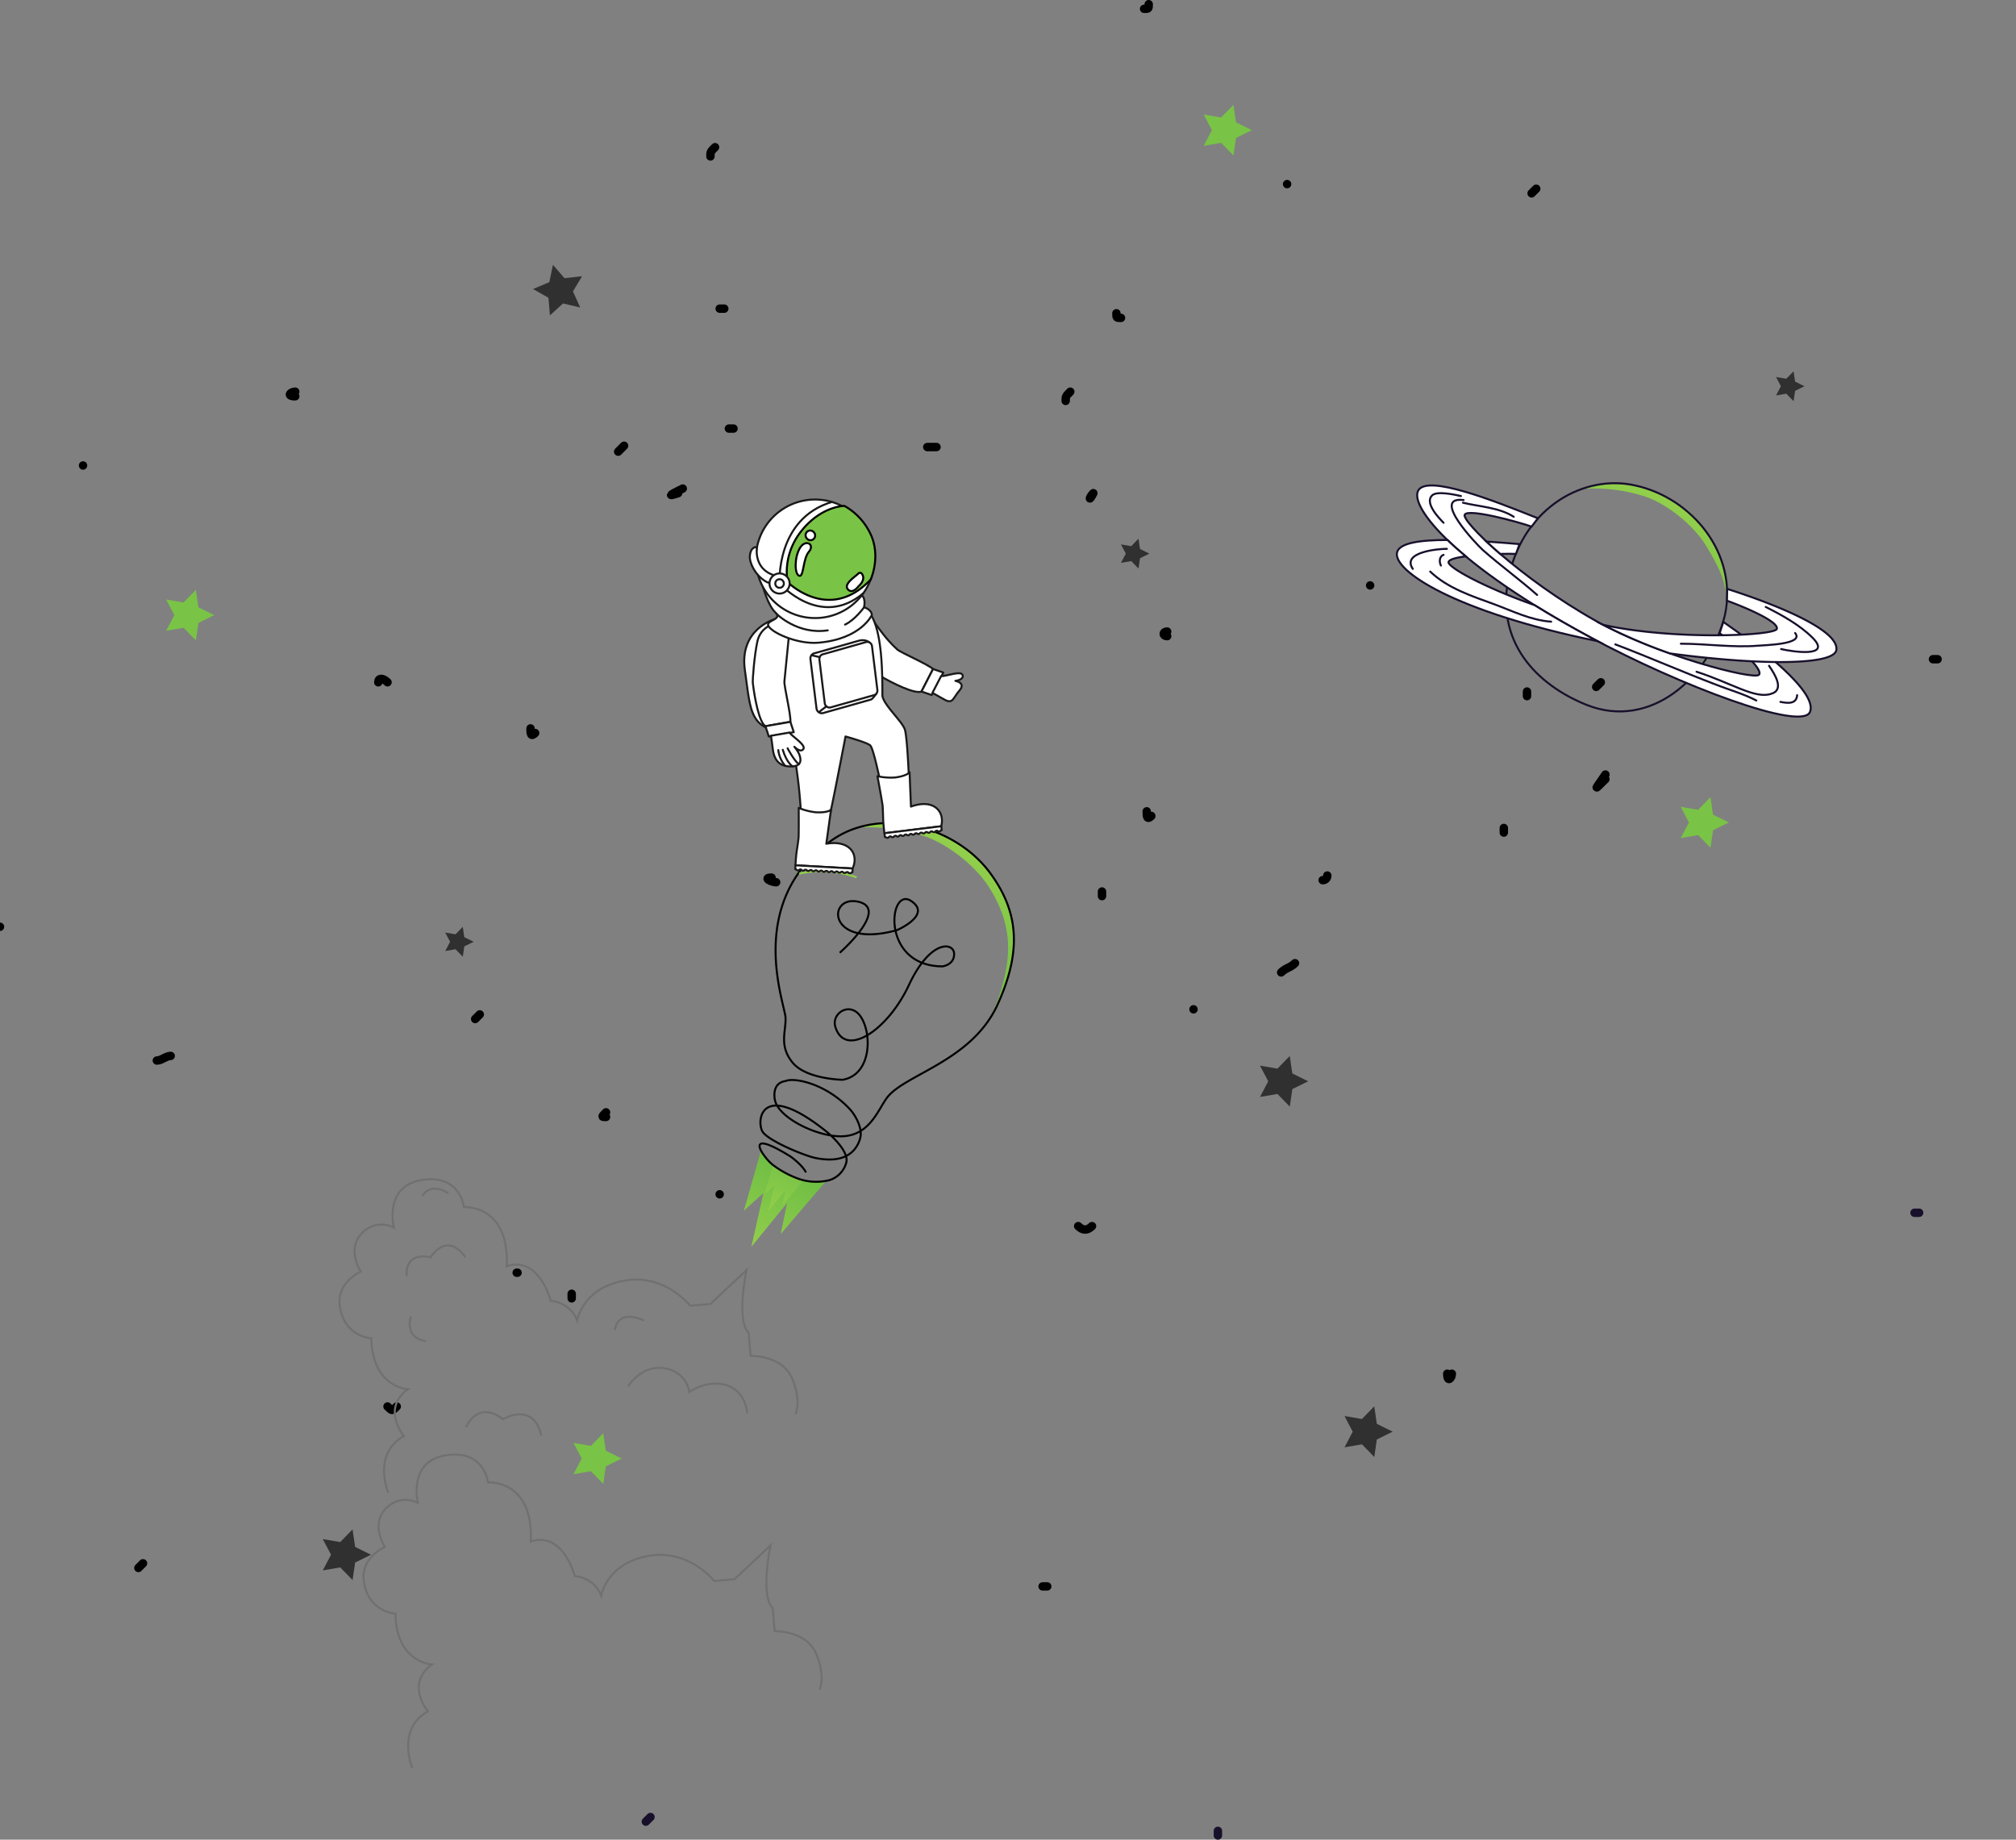 <svg xmlns="http://www.w3.org/2000/svg" xmlns:xlink="http://www.w3.org/1999/xlink" width="1011.046" height="922.722" viewBox="0 0 1011.046 922.722">
  <rect x="0" y="0" width="1011.046" height="922.722" fill="#808080" stroke="none"/>
  <defs>
    <linearGradient id="linear-gradient" x1="0.5" x2="0.5" y2="1" gradientUnits="objectBoundingBox">
      <stop offset="0" stop-color="#92cf4b"/>
      <stop offset="1" stop-color="#6ebd44"/>
    </linearGradient>
    <linearGradient id="linear-gradient-2" x1="0.5" x2="0.5" y2="1" gradientUnits="objectBoundingBox">
      <stop offset="0" stop-color="#6ebd44"/>
      <stop offset="1" stop-color="#92cf4b"/>
    </linearGradient>
    <linearGradient id="linear-gradient-3" x1="0.5" x2="0.5" y2="1" gradientUnits="objectBoundingBox">
      <stop offset="0" stop-color="#6ebd44"/>
      <stop offset="0" stop-color="#7cc447"/>
      <stop offset="1" stop-color="#92cf4b"/>
    </linearGradient>
  </defs>
  <g id="Group_1437" data-name="Group 1437" transform="translate(-960.366 -122.152)">
    <path id="Path_4522" data-name="Path 4522" d="M635.944,435.7l5.8,6.712,8.815-.986-4.585,7.59,3.657,8.082-8.639-2.011-6.551,5.973-.755-8.839-7.706-4.384,8.171-3.452Z" transform="translate(601.728 -180.725)" fill="#303030"/>
    <path id="Path_4523" data-name="Path 4523" d="M1734.4,752.153l.757,5.175,4.69,2.317-4.69,2.317-.749,5.18-3.654-3.748-5.151.886,2.431-4.629-2.437-4.628,5.155.88Z" transform="translate(125.463 -443.779)" fill="#303030"/>
    <path id="Path_4525" data-name="Path 4525" d="M1172.836,686.384l.757,5.175,4.69,2.317-4.684,2.311-.753,5.18-3.654-3.748-5.155.891,2.431-4.634-2.437-4.623,5.155.877Z" transform="translate(358.5 -294.048)" fill="#303030"/>
    <path id="Path_4526" data-name="Path 4526" d="M715.377,1104.69l.76,5.18,4.687,2.312-4.687,2.312-.752,5.18-3.654-3.743-5.151.885,2.428-4.629-2.434-4.634,5.158.886Z" transform="translate(477.076 -517.666)" fill="#303030"/>
    <path id="Path_4527" data-name="Path 4527" d="M1254.7,289.258l1.278,8.773,7.954,3.927-7.945,3.921-1.273,8.778-6.2-6.344-8.734,1.5,4.119-7.854-4.127-7.848,8.736,1.493Z" transform="translate(324.26 -114.525)" fill="#79c346"/>
    <path id="Path_4529" data-name="Path 4529" d="M305.036,733.195l1.281,8.773,7.951,3.921-7.945,3.927-1.27,8.778-6.2-6.344-8.742,1.5,4.124-7.854-4.133-7.848,8.745,1.493Z" transform="translate(753.562 -315.209)" fill="#79c346"/>
    <path id="Path_4530" data-name="Path 4530" d="M677.891,1505.21l1.278,8.773,7.954,3.926-7.948,3.921-1.267,8.778-6.2-6.344-8.739,1.5,4.121-7.852-4.13-7.854,8.745,1.5Z" transform="translate(585.01 -664.202)" fill="#79c346"/>
    <path id="Path_4531" data-name="Path 4531" d="M448.437,1593.26l1.284,8.773,7.954,3.921-7.948,3.927-1.276,8.773-6.188-6.339-8.742,1.5,4.122-7.854-4.13-7.843,8.743,1.487Z" transform="translate(688.735 -704.006)" fill="#303030"/>
    <path id="Path_4532" data-name="Path 4532" d="M1730.567,1300.61l1.281,8.772,7.951,3.921-7.945,3.927-1.271,8.778-6.2-6.35-8.736,1.51,4.122-7.854-4.131-7.848,8.736,1.493Z" transform="translate(-80.995 -473.082)" fill="#303030"/>
    <path id="Path_4533" data-name="Path 4533" d="M1526.226,1626.89l1.284,8.772,7.954,3.927-7.951,3.921-1.27,8.778-6.192-6.344-8.742,1.5,4.125-7.854-4.133-7.848,8.742,1.5Z" transform="translate(80.967 -975.099)" fill="#303030"/>
    <path id="Path_4534" data-name="Path 4534" d="M1691.266,922.95l1.281,8.773,7.951,3.921-7.945,3.927-1.27,8.778-6.2-6.344-8.74,1.5,4.128-7.848-4.133-7.848,8.739,1.493Z" transform="translate(126.908 -400.989)" fill="#79c346"/>
    <path id="Path_4537" data-name="Path 4537" d="M758.155,640.5c-4.629,2.312-9.254,4.628-2.315,2.312" transform="translate(544.624 -273.306)" fill="none" stroke="#000" stroke-linecap="round" stroke-linejoin="round" stroke-width="4.222"/>
    <path id="Path_4538" data-name="Path 4538" d="M625.961,862.369c-2.312,2.317-2.312,0-2.312-2.312" transform="translate(602.782 -372.557)" fill="none" stroke="#000" stroke-linecap="round" stroke-linejoin="round" stroke-width="4.222"/>
    <path id="Path_4539" data-name="Path 4539" d="M406.1,554.138c-4.626,0-2.315-2.311,0-2.311" transform="translate(702.332 -233.221)" fill="none" stroke="#000" stroke-linecap="round" stroke-linejoin="round" stroke-width="4.222"/>
    <path id="Path_4540" data-name="Path 4540" d="M788.316,332.667c0-2.317,0-2.317,2.312-4.629" transform="translate(528.343 -132.056)" fill="none" stroke="#000" stroke-linecap="round" stroke-linejoin="round" stroke-width="4.222"/>
    <path id="Path_4541" data-name="Path 4541" d="M1137.339,644.717c-2.312,4.628-2.312,2.317,0,0" transform="translate(371.349 -275.212)" fill="none" stroke="#000" stroke-linecap="round" stroke-linejoin="round" stroke-width="4.222"/>
    <path id="Path_4542" data-name="Path 4542" d="M1316.11,361.818h0" transform="translate(289.751 -147.326)" fill="none" stroke="#000" stroke-linecap="round" stroke-linejoin="round" stroke-width="4.222"/>
    <path id="Path_4543" data-name="Path 4543" d="M1810.12,425.157" transform="translate(66.432 -175.959)" fill="none" stroke="#18102b" stroke-linecap="round" stroke-linejoin="round" stroke-width="4.222"/>
    <path id="Path_4544" data-name="Path 4544" d="M1810.12,986.727" transform="translate(66.432 -429.819)" fill="none" stroke="#18102b" stroke-linecap="round" stroke-linejoin="round" stroke-width="4.222"/>
    <path id="Path_4545" data-name="Path 4545" d="M1645.45,1071.18v2.311" transform="translate(69.092 -533.75)" fill="none" stroke="#000" stroke-linecap="round" stroke-linejoin="round" stroke-width="4.222"/>
    <path id="Path_4546" data-name="Path 4546" d="M661.326,1379.853v-2.311" transform="translate(585.75 -606.489)" fill="none" stroke="#000" stroke-linecap="round" stroke-linejoin="round" stroke-width="4.222"/>
    <path id="Path_4547" data-name="Path 4547" d="M1414.94,1196.278c-2.314,2.311-2.314,0-2.314-2.317" transform="translate(122.833 -664.87)" fill="none" stroke="#000" stroke-linecap="round" stroke-linejoin="round" stroke-width="4.222"/>
    <path id="Path_4548" data-name="Path 4548" d="M691.328,1213.8c-2.312,0-2.312,0,0-2.317" transform="translate(572.972 -531.421)" fill="none" stroke="#000" stroke-linecap="round" stroke-linejoin="round" stroke-width="4.222"/>
    <path id="Path_4549" data-name="Path 4549" d="M497.382,1480.75c-2.311,2.311-2.311,2.311-4.628,0" transform="translate(661.954 -653.145)" fill="none" stroke="#000" stroke-linecap="round" stroke-linejoin="round" stroke-width="4.222"/>
    <path id="Path_4550" data-name="Path 4550" d="M281.639,1162.153c2.311,0,4.626-2.311,6.94-2.311" transform="translate(757.39 -508.077)" fill="none" stroke="#000" stroke-linecap="round" stroke-linejoin="round" stroke-width="4.222"/>
    <path id="Path_4551" data-name="Path 4551" d="M458.977,1134.51" transform="translate(677.224 -496.625)" fill="none" stroke="#18102b" stroke-linecap="round" stroke-linejoin="round" stroke-width="4.222"/>
    <path id="Path_4552" data-name="Path 4552" d="M214.08,619.385h0" transform="translate(787.93 -263.761)" fill="none" stroke="#000" stroke-linecap="round" stroke-linejoin="round" stroke-width="4.222"/>
    <line id="Line_3" data-name="Line 3" transform="translate(960.366 586.985)" fill="none" stroke="#000" stroke-linecap="round" stroke-linejoin="round" stroke-width="4.222"/>
    <line id="Line_4" data-name="Line 4" y1="2.317" x2="2.314" transform="translate(1029.772 906.264)" fill="none" stroke="#000" stroke-linecap="round" stroke-linejoin="round" stroke-width="4.222"/>
    <line id="Line_5" data-name="Line 5" y1="2.317" x2="2.317" transform="translate(1284.267 1033.511)" fill="none" stroke="#18102b" stroke-linecap="round" stroke-linejoin="round" stroke-width="4.222"/>
    <line id="Line_6" data-name="Line 6" y1="2.312" transform="translate(1571.158 1040.451)" fill="none" stroke="#18102b" stroke-linecap="round" stroke-linejoin="round" stroke-width="4.222"/>
    <path id="Path_4553" data-name="Path 4553" d="M1404.78,1691.85" transform="translate(126.381 -889.944)" fill="none" stroke="#18102b" stroke-linecap="round" stroke-linejoin="round" stroke-width="4.222"/>
    <path id="Path_4554" data-name="Path 4554" d="M1687.67,1708.74c0,4.629,2.317,2.317,2.317,0" transform="translate(-1.502 -897.579)" fill="none" stroke="#000" stroke-linecap="round" stroke-linejoin="round" stroke-width="4.222"/>
    <path id="Path_4555" data-name="Path 4555" d="M1535.67,1337.586c2.317-2.311,4.629-2.311,6.94-4.623" transform="translate(67.211 -727.707)" fill="none" stroke="#000" stroke-linecap="round" stroke-linejoin="round" stroke-width="4.222"/>
    <line id="Line_7" data-name="Line 7" x1="2.315" transform="translate(1920.516 730.43)" fill="none" stroke="#18102b" stroke-linecap="round" stroke-linejoin="round" stroke-width="4.222"/>
    <path id="Path_4556" data-name="Path 4556" d="M1983.24,1041.62" transform="translate(-11.828 -454.634)" fill="none" stroke="#18102b" stroke-linecap="round" stroke-linejoin="round" stroke-width="4.222"/>
    <path id="Path_4557" data-name="Path 4557" d="M1909.558,796.718h-2.317" transform="translate(22.528 -343.925)" fill="none" stroke="#000" stroke-linecap="round" stroke-linejoin="round" stroke-width="4.222"/>
    <line id="Line_8" data-name="Line 8" y1="2.317" x2="2.315" transform="translate(1760.874 464.362)" fill="none" stroke="#000" stroke-linecap="round" stroke-linejoin="round" stroke-width="4.222"/>
    <line id="Line_9" data-name="Line 9" y1="2.312" x2="2.312" transform="translate(1728.487 216.803)" fill="none" stroke="#000" stroke-linecap="round" stroke-linejoin="round" stroke-width="4.222"/>
    <path id="Path_4558" data-name="Path 4558" d="M1392.12,729.16h0" transform="translate(255.392 -313.385)" fill="none" stroke="#000" stroke-linecap="round" stroke-linejoin="round" stroke-width="4.222"/>
    <path id="Path_4559" data-name="Path 4559" d="M1204.9,773.693c-2.317,0-2.317-2.312,0-2.312" transform="translate(340.812 -332.471)" fill="none" stroke="#000" stroke-linecap="round" stroke-linejoin="round" stroke-width="4.222"/>
    <path id="Path_4560" data-name="Path 4560" d="M1115.751,551.827c-2.314,2.311-2.314,2.311-2.314,4.629" transform="translate(381.371 -233.221)" fill="none" stroke="#000" stroke-linecap="round" stroke-linejoin="round" stroke-width="4.222"/>
    <path id="Path_4561" data-name="Path 4561" d="M991.4,602.5h-4.629" transform="translate(438.633 -256.128)" fill="none" stroke="#000" stroke-linecap="round" stroke-linejoin="round" stroke-width="4.222"/>
    <path id="Path_4562" data-name="Path 4562" d="M1058.55,387.159" transform="translate(406.183 -158.782)" fill="none" stroke="#18102b" stroke-linecap="round" stroke-linejoin="round" stroke-width="4.222"/>
    <path id="Path_4563" data-name="Path 4563" d="M799.075,475.821h-2.311" transform="translate(524.525 -198.862)" fill="none" stroke="#000" stroke-linecap="round" stroke-linejoin="round" stroke-width="4.222"/>
    <path id="Path_4564" data-name="Path 4564" d="M686.984,260.48" transform="translate(574.152 -101.516)" fill="none" stroke="#18102b" stroke-linecap="round" stroke-linejoin="round" stroke-width="4.222"/>
    <path id="Path_4565" data-name="Path 4565" d="M1185.22,199.462c2.314,0,2.314,0,2.314-2.312" transform="translate(348.922 -72.887)" fill="none" stroke="#000" stroke-linecap="round" stroke-linejoin="round" stroke-width="4.222"/>
    <path id="Path_4566" data-name="Path 4566" d="M1162.193,482.356c-2.312,0-2.312,0-2.312-2.317" transform="translate(360.375 -200.768)" fill="none" stroke="#000" stroke-linecap="round" stroke-linejoin="round" stroke-width="4.222"/>
    <path id="Path_4567" data-name="Path 4567" d="M1058.55,353.37" transform="translate(406.183 -143.507)" fill="none" stroke="#18102b" stroke-linecap="round" stroke-linejoin="round" stroke-width="4.222"/>
    <line id="Line_10" data-name="Line 10" x1="2.317" transform="translate(1325.914 337.115)" fill="none" stroke="#000" stroke-linecap="round" stroke-linejoin="round" stroke-width="4.222"/>
    <path id="Path_4568" data-name="Path 4568" d="M695.426,800.947" transform="translate(570.335 -345.837)" fill="none" stroke="#18102b" stroke-linecap="round" stroke-linejoin="round" stroke-width="4.222"/>
    <path id="Path_4569" data-name="Path 4569" d="M706.188,601.964c2.312-2.317-2.317,2.312-2.317,2.312" transform="translate(566.517 -255.592)" fill="none" stroke="#000" stroke-linecap="round" stroke-linejoin="round" stroke-width="4.222"/>
    <path id="Path_4570" data-name="Path 4570" d="M484.309,816.4c0-2.317,2.311-2.317,4.626,0" transform="translate(665.772 -352.036)" fill="none" stroke="#000" stroke-linecap="round" stroke-linejoin="round" stroke-width="4.222"/>
    <path id="Path_4571" data-name="Path 4571" d="M720.763,999.393" transform="translate(558.882 -435.545)" fill="none" stroke="#18102b" stroke-linecap="round" stroke-linejoin="round" stroke-width="4.222"/>
    <line id="Line_11" data-name="Line 11" y1="2.311" x2="2.311" transform="translate(1198.667 630.944)" fill="none" stroke="#000" stroke-linecap="round" stroke-linejoin="round" stroke-width="4.222"/>
    <path id="Path_4572" data-name="Path 4572" d="M796.764,1286.51h0" transform="translate(524.525 -565.338)" fill="none" stroke="#000" stroke-linecap="round" stroke-linejoin="round" stroke-width="4.222"/>
    <line id="Line_12" data-name="Line 12" y1="0.003" x2="0.423" transform="translate(1219.489 760.5)" fill="none" stroke="#000" stroke-linecap="round" stroke-linejoin="round" stroke-width="4.222"/>
    <path id="Path_4573" data-name="Path 4573" d="M842.61,996.628c-4.631,0,0,2.317,2.312,2.317" transform="translate(504.696 -434.295)" fill="none" stroke="#000" stroke-linecap="round" stroke-linejoin="round" stroke-width="4.222"/>
    <path id="Path_4574" data-name="Path 4574" d="M1371.7,1267.34v2.317" transform="translate(141.334 -698.042)" fill="none" stroke="#000" stroke-linecap="round" stroke-linejoin="round" stroke-width="4.222"/>
    <path id="Path_4575" data-name="Path 4575" d="M1094.641,1645.42h-2.314" transform="translate(390.914 -727.585)" fill="none" stroke="#000" stroke-linecap="round" stroke-linejoin="round" stroke-width="4.222"/>
    <path id="Path_4576" data-name="Path 4576" d="M902.314,1700.31" transform="translate(476.811 -752.398)" fill="none" stroke="#18102b" stroke-linecap="round" stroke-linejoin="round" stroke-width="4.222"/>
    <line id="Line_13" data-name="Line 13" transform="translate(1558.923 628.39)" fill="none" stroke="#000" stroke-linecap="round" stroke-linejoin="round" stroke-width="4.222"/>
    <path id="Path_4577" data-name="Path 4577" d="M1396.34,1590.52" transform="translate(130.196 -844.137)" fill="none" stroke="#18102b" stroke-linecap="round" stroke-linejoin="round" stroke-width="4.222"/>
    <path id="Path_4578" data-name="Path 4578" d="M1349.89,1573.63q3.476,3.467,6.943,0" transform="translate(151.193 -836.502)" fill="none" stroke="#000" stroke-linecap="round" stroke-linejoin="round" stroke-width="4.222"/>
    <path id="Path_4579" data-name="Path 4579" d="M1497.67,1522.96" transform="translate(84.389 -813.596)" fill="none" stroke="#18102b" stroke-linecap="round" stroke-linejoin="round" stroke-width="4.222"/>
    <path id="Path_4580" data-name="Path 4580" d="M1624.34,1286.51" transform="translate(27.126 -706.708)" fill="none" stroke="#18102b" stroke-linecap="round" stroke-linejoin="round" stroke-width="4.222"/>
    <path id="Path_4581" data-name="Path 4581" d="M1573.67,1255.049a2.269,2.269,0,0,0,2.317-2.317" transform="translate(50.032 -691.438)" fill="none" stroke="#000" stroke-linecap="round" stroke-linejoin="round" stroke-width="4.222"/>
    <path id="Path_4582" data-name="Path 4582" d="M1708.79,1071.18" transform="translate(40.458 -533.75)" fill="none" stroke="#18102b" stroke-linecap="round" stroke-linejoin="round" stroke-width="4.222"/>
    <path id="Path_4583" data-name="Path 4583" d="M1632.79,944.511" transform="translate(146.595 -410.735)" fill="none" stroke="#18102b" stroke-linecap="round" stroke-linejoin="round" stroke-width="4.222"/>
    <path id="Path_4584" data-name="Path 4584" d="M1700.34,855.829" transform="translate(116.059 -370.646)" fill="none" stroke="#18102b" stroke-linecap="round" stroke-linejoin="round" stroke-width="4.222"/>
    <path id="Path_4585" data-name="Path 4585" d="M1535.67,828.593v-2.312" transform="translate(190.499 -357.289)" fill="none" stroke="#000" stroke-linecap="round" stroke-linejoin="round" stroke-width="4.222"/>
    <path id="Path_4586" data-name="Path 4586" d="M1603.836,904.593c-6.94,6.94-4.628,4.629,0-2.312" transform="translate(161.665 -391.645)" fill="none" stroke="#000" stroke-linecap="round" stroke-linejoin="round" stroke-width="4.222"/>
    <path id="Path_4587" data-name="Path 4587" d="M1666.57,790.593a2.264,2.264,0,0,1,2.312-2.311" transform="translate(131.325 -340.111)" fill="none" stroke="#18102b" stroke-linecap="round" stroke-linejoin="round" stroke-width="4.222"/>
    <path id="Path_4649" data-name="Path 4649" d="M0,13.734a84.565,84.565,0,0,1,29.177-9.46c11.83-1.382,28.332,2.607,38.582,9.461C84.128,24.68,89,30.333,91.824,47.68c1.025,6.3-.928,14.929-1.845,24.741,0,0,7.277-18.422-1.122-38.168-2.007-4.724-2.459-7.479-6.511-12.2C75.574,14.165,65.374,5.234,52.084,1.563A73.437,73.437,0,0,0,33.378.09C23.054.714,10.2,4.156,0,13.734Z" transform="matrix(0.906, 0.423, -0.423, 0.906, 1760.447, 354.869)" fill="url(#linear-gradient)"/>
    <path id="Path_4423" data-name="Path 4423" d="M281.143,1207.456c7.712-33.732,37.589-50.665,63.353-44.688,28.507,6.344,51.288,34.216,44.822,64.846-7.59,31.616-37.589,57.883-69.328,45.189C295.09,1262.848,273.426,1241.193,281.143,1207.456Z" transform="translate(1436.14 -797.084)" fill="none" stroke="#18102b" stroke-linecap="round" stroke-linejoin="round" stroke-width="1"/>
    <path id="Path_4475" data-name="Path 4475" d="M203.582,1166.269c4.42-8.294,38.063,5.08,60.031,13.858l-3.158,4.172c-7.308-2.529-31.448-9.1-33.512-6.038s28.082,32.206,65.579,53.232c31.123,17.451,79.735,30.006,81.988,27.1s-10.945-14.265-19.732-20.859l1.847-5.631c18.613,12.895,47.551,35.431,43.438,45.184s-64.735-13-110.3-37.525C222.818,1203.732,199.16,1174.565,203.582,1166.269Z" transform="translate(1468.018 -798.023)" fill="#fff" stroke="#18102b" stroke-miterlimit="10" stroke-width="1"/>
    <path id="Path_4476" data-name="Path 4476" d="M486.17,1216.295l-1.8,4.907c-1.838-.067-4.654-.072-7.884.006-2.529-2.178-4.832-4.261-6.884-6.192C475.4,1215.4,481.074,1215.868,486.17,1216.295Z" transform="translate(1236.257 -821.237)" fill="#fff" stroke="#18102b" stroke-miterlimit="10" stroke-width="1"/>
    <path id="Path_4477" data-name="Path 4477" d="M398.276,1219.962c.967-4.952,11.806-6.395,25.288-6.373q4.006,3.869,9.151,8.172c-4.684.64-8.2,1.554-8.584,2.83-.758,2.484,17.54,12.661,43.1,21.661q12.453,7.737,27.864,16.075c1.244.674,2.5,1.337,3.768,2.006C426.706,1249.524,396.5,1229.047,398.276,1219.962Z" transform="translate(1262.691 -820.592)" fill="#fff" stroke="#18102b" stroke-miterlimit="10" stroke-width="1"/>
    <path id="Path_4478" data-name="Path 4478" d="M179.544,1276.376c.242.055.485.11.727.162,34.865,7.575,85.029,5.352,86.329,1.918s-14.641-10.438-24.976-14.175l.117-5.921c21.576,6.879,55.842,19.957,54.765,30.484-.85,8.329-41.419,7.559-83.452,1.877A261.922,261.922,0,0,1,179.544,1276.376Z" transform="translate(1584.833 -840.831)" fill="#fff" stroke="#18102b" stroke-miterlimit="10" stroke-width="1"/>
    <path id="Path_4479" data-name="Path 4479" d="M196.4,1274.88c8.043,4.027,17.1,9.057,23.461,15.417,10.056,10.06-10.051,7.046-15.752,5.7" transform="translate(1649.494 -848.299)" fill="none" stroke="#18102b" stroke-linecap="round" stroke-linejoin="round" stroke-width="1"/>
    <path id="Path_4480" data-name="Path 4480" d="M273.375,1298.75c4.693,5.7-15.084,6.032-18.772,6.361-12.735,1.013-25.479-1-38.547-1" transform="translate(1587.266 -859.09)" fill="none" stroke="#18102b" stroke-linecap="round" stroke-linejoin="round" stroke-width="1"/>
    <path id="Path_4481" data-name="Path 4481" d="M501.313,1267.611c-10.057-.668-19.442-5.364-28.493-8.717-11.065-4.016-23.464-8.043-32.181-16.42" transform="translate(1236.983 -833.65)" fill="none" stroke="#18102b" stroke-linecap="round" stroke-linejoin="round" stroke-width="1"/>
    <path id="Path_4482" data-name="Path 4482" d="M554.27,1221.67c-4.693,0-22.794,1.677-17.1,10.059" transform="translate(1131.735 -824.246)" fill="none" stroke="#18102b" stroke-linecap="round" stroke-linejoin="round" stroke-width="1"/>
    <path id="Path_4483" data-name="Path 4483" d="M541.028,1227.17c-2.008.674-2.345,3.358-1.337,5.37" transform="translate(1143.297 -826.732)" fill="none" stroke="#18102b" stroke-linecap="round" stroke-linejoin="round" stroke-width="1"/>
    <path id="Path_4484" data-name="Path 4484" d="M496.346,1224.517c-8.712-7.714-18.434-14.75-27.151-22.458-3.019-2.679-26.48-27.148-9.72-25.137" transform="translate(1234.909 -803.963)" fill="none" stroke="#18102b" stroke-linecap="round" stroke-linejoin="round" stroke-width="1"/>
    <path id="Path_4485" data-name="Path 4485" d="M500.377,1186.506c-7.372-4.69-17.1-5.03-25.472-7.035" transform="translate(1219.145 -805.169)" fill="none" stroke="#18102b" stroke-linecap="round" stroke-linejoin="round" stroke-width="1"/>
    <path id="Path_4486" data-name="Path 4486" d="M538.821,1172.159c-3.022-.674-12.067-2.685-14.415-.334-4.024,3.687,3.35,11.391,5.7,13.736" transform="translate(1154.224 -801.21)" fill="none" stroke="#18102b" stroke-linecap="round" stroke-linejoin="round" stroke-width="1"/>
    <path id="Path_4487" data-name="Path 4487" d="M269.4,1328.72c2.682,4.027,8.046,12.075,1,14.082-8.043,2.685-19.776-5.42-37.377-11.09" transform="translate(1578.17 -872.638)" fill="none" stroke="#18102b" stroke-linecap="round" stroke-linejoin="round" stroke-width="1"/>
    <path id="Path_4488" data-name="Path 4488" d="M223.912,1355.64c-.334,4.7-5.03,4.027-8.384,3.353" transform="translate(1637.735 -884.807)" fill="none" stroke="#18102b" stroke-linecap="round" stroke-linejoin="round" stroke-width="1"/>
    <path id="Path_4489" data-name="Path 4489" d="M323.57,1337.3c-6.367-3.353-13.741-5.359-20.448-8.042-16.757-6.367-33.521-13.747-50.278-20.11" transform="translate(1517.629 -863.792)" fill="none" stroke="#18102b" stroke-linecap="round" stroke-linejoin="round" stroke-width="1"/>
    <path id="Path_3829" data-name="Path 3829" d="M4858.85,1941.9s3.418-7.178,12.991-1.369" transform="translate(-3686.601 -1219.931)" fill="none" stroke="#707070" stroke-width="1"/>
    <path id="Path_3830" data-name="Path 3830" d="M4841.463,2016.265s-2.051-12.308,11.965-9.572c0,0,7.863-13.332,17.436,0" transform="translate(-3677.08 -1253.957)" fill="none" stroke="#707070" stroke-width="1"/>
    <path id="Path_3831" data-name="Path 3831" d="M4845.374,2079.04s-3.76,10.6,7.521,12.307" transform="translate(-3678.938 -1296.566)" fill="none" stroke="#707070" stroke-width="1"/>
    <path id="Path_3630" data-name="Path 3630" d="M0,.219,4.926,30.8,10.074,18.63l5.915,27.019L22.94,18.133,26.6,33.673,35.938,0S29.037,5.753,16.4,4.98C11.291,4.668,6.795,4.294,0,.219Z" transform="translate(1342.009 699.386) rotate(25.035)" fill="url(#linear-gradient-2)"/>
    <path id="Path_3838" data-name="Path 3838" d="M0,.106,2.363,14.777l2.47-5.841L7.671,21.9,11.006,8.7l1.757,7.455L17.241,0S14.13,1.205,8.07.834C5.616.684,3.261,2.06,0,.106Z" transform="translate(1348.004 706.565) rotate(25.035)" fill="url(#linear-gradient-3)"/>
    <path id="Path_3631" data-name="Path 3631" d="M0,13.734a90.939,90.939,0,0,1,30.474-9.46c12.356-1.382,29.589,2.607,40.3,9.461,17.1,10.945,23.86,23.945,26.8,41.294a70.35,70.35,0,0,1,.958,21.54s4.259-21.9-4.514-41.644c-2.1-4.724-3.938-9.428-8.169-14.15A64.323,64.323,0,0,0,54.4,1.564,79.991,79.991,0,0,0,34.861.09C24.079.714,10.648,4.156,0,13.734Z" transform="translate(1398.045 524.734) rotate(25.035)" fill="url(#linear-gradient)"/>
    <path id="Path_3629" data-name="Path 3629" d="M36.6,75.3s13.442-30.557-2.395-27.123-4.2,28.46,23.6,4.688c0,0,13.029-14.57,0-16.27s.164,36.26,28.409,23.061c0,0,5.145-3.265,2.505-8.279S74.878,49.958,74.878,75.3s-13.413,46.826-24.5,34.685c-4.866-5.33,1.056-14.783,9.041-10.24,9.066,5.151,17.589,24.291,5.431,32.677,0,0-16.632,7.5-26.4,2.795s-9.5-12.582-12.67-18.832-43.356-43.747-16.7-90.466C23.827.082,62.188-6.988,88.075,7.191,108.245,18.235,119.1,34.672,119.3,65.622s-27.26,51.09-30.431,65.369c-1.534,6.912.137,19.794-10.814,26.43-10.6,6.433-33.986,6.184-39.6-1.356,0,0-5.547-6.819.755-10.979,3.159-3.569,18.846-7.408,34.98-.921,3.6,1.42,10.14,5.819,11.046,11.046,1.036,5.871-.639,14.74-15.941,18.466-5.866,1.437-26.2,2.266-30.082-.89-5.036-3.925-11.139-23.021,28.668-13.555,3.361.8,15.735,4.438,16.287,10.479A12.658,12.658,0,0,1,80.413,180.6a26.638,26.638,0,0,1-15.562,6.247,48.554,48.554,0,0,1-13.827-.991,23.712,23.712,0,0,1-5.356-2.165c-5.387-2.761-10.483-7.985,11.871-5.34,0,0,7.171,1.325,10.338,3.965" transform="translate(1380.218 516.309) rotate(25.035)" fill="none" stroke="#000" stroke-miterlimit="10" stroke-width="1"/>
    <path id="Path_3827" data-name="Path 3827" d="M16.072,154.941s-6.5-20.17,10.256-27.691c0,0-10.256-14.7,4.1-23.247,0,0-17.777-2.393-16.068-27.007,0,0-14.7-2.051-14.356-19.486,0,0-.342-9.23,11.965-14.356,0,0-7.178-13.333,4.1-20.512a13.338,13.338,0,0,1,14.356,0S27.011,1.446,46.5.079,66.326,15.463,66.326,15.463s22.9.342,18.8,31.452c0,0,15.042-5.47,20.512,19.144,0,0,9.572,1.37,12.307,10.94,0,0,4.1-15.726,24.956-17.777s32.135,15.384,32.135,15.384h10.256L204.78,59.222s-7.521,24.614-1.709,31.452V102.3s16.068,1.026,19.828,13.333,0,17.777,0,17.777" transform="translate(1125.61 717.969) rotate(-4.992)" fill="none" stroke="#707070" stroke-width="1"/>
    <path id="Path_3827-2" data-name="Path 3827" d="M16.072,154.941s-6.5-20.17,10.256-27.691c0,0-10.256-14.7,4.1-23.247,0,0-17.777-2.393-16.068-27.007,0,0-14.7-2.051-14.356-19.486,0,0-.342-9.23,11.965-14.356,0,0-7.178-13.333,4.1-20.512a13.338,13.338,0,0,1,14.356,0S27.011,1.446,46.5.079,66.326,15.463,66.326,15.463s22.9.342,18.8,31.452c0,0,15.042-5.47,20.512,19.144,0,0,9.572,1.37,12.307,10.94,0,0,4.1-15.726,24.956-17.777s32.135,15.384,32.135,15.384h10.256L204.78,59.222s-7.521,24.614-1.709,31.452V102.3s16.068,1.026,19.828,13.333,0,17.777,0,17.777" transform="translate(1137.671 856.044) rotate(-4.992)" fill="none" stroke="#707070" stroke-width="1"/>
    <rect id="Rectangle_309" data-name="Rectangle 309" width="225.126" height="181.057" transform="translate(1125.309 717.717) rotate(-4.992)" fill="none"/>
    <path id="Path_3828" data-name="Path 3828" d="M0,6.059S1.709-4.881,15.042,2.64" transform="translate(1268.208 783.229) rotate(-4.992)" fill="none" stroke="#707070" stroke-width="1"/>
    <path id="Path_3832" data-name="Path 3832" d="M0,6.7S6.837-6.629,18.8,4.311c0,0,16.067-7.863,18.461,9.914" transform="translate(1193.493 831.304) rotate(-4.992)" fill="none" stroke="#707070" stroke-width="1"/>
    <path id="Path_3833" data-name="Path 3833" d="M0,7.985S7.521-2.271,18.8.464,30.425,13.454,30.425,13.454s7.868-4.811,16.738-2.477,11.359,10.581,11.2,15.716" transform="translate(1274.622 809.554) rotate(-4.992)" fill="none" stroke="#707070" stroke-width="1"/>
    <path id="Path_4647" data-name="Path 4647" d="M0,3.231A52.573,52.573,0,0,1,28.816,1.094" transform="translate(1361.614 557.13) rotate(8)" fill="none" stroke="#90ce4b" stroke-width="1"/>
    <path id="Path_4615" data-name="Path 4615" d="M866.847,642.068s-17.869,4.92-14.835,25.648,1.8,31.026,24.5,30.965c13.589-.037,22.942-29,15.819-45.279C887.558,642.5,866.847,642.068,866.847,642.068Z" transform="translate(481.938 -209.297)" fill="#fff" stroke="#1a1818" stroke-linecap="round" stroke-linejoin="round" stroke-width="1"/>
    <path id="Path_4616" data-name="Path 4616" d="M1121.69,645.279c-11.4-10.479-12.668-19.674-19.458-17.973-8.569,2.148-9.428,11.16-4.822,16.573s14.007,13.725,15.4,14.535c6.759,3.936,17.7,9.348,21.059,7.986l5.8-11.3C1136.955,652.642,1123.41,646.857,1121.69,645.279Z" transform="translate(288.638 -197.392)" fill="#fff" stroke="#1a1818" stroke-linecap="round" stroke-linejoin="round" stroke-width="1"/>
    <path id="Path_4617" data-name="Path 4617" d="M1286.45,775.338l5.135,1.753,5.821-11.288-5.159-1.767Z" transform="translate(136.051 -306.329)" fill="#fff" stroke="#1a1818" stroke-linecap="round" stroke-linejoin="round" stroke-width="1"/>
    <path id="Path_4618" data-name="Path 4618" d="M1313.3,784.268s1.619.829,5.96,3.317,4.274-.7,7.62-4.578-2.072-4.772-2.072-4.772,3.939-.442,3.7-2.575c-.334-2.935-7.748.184-10.885.229Z" transform="translate(114.692 -314.575)" fill="#fff" stroke="#1a1818" stroke-linecap="round" stroke-linejoin="round" stroke-width="1"/>
    <path id="Path_4622" data-name="Path 4622" d="M971.636,650.857c.044-16.478-.582-41.792-11.261-44.984-6.1-1.825-34.806,1.774-34.806,1.774a69.334,69.334,0,0,1-5.684,4.618c-10.888,8.164.723,42.033,5.808,60.681,5.285,21.168,5.534,47.648,5.534,47.648l10.145,1.676s2.433-4.157,4.515-13.914c2.234-10.479,7.26-36.719,7.26-36.719s10.621,2.931,12.346,4.433,5.069,17.922,8.019,32.253l11.99-1.475s-1.02-34.542-2.661-38.883S971.625,655.168,971.636,650.857Z" transform="translate(431.255 -180.092)" fill="#fff" stroke="#1a1818" stroke-linecap="round" stroke-linejoin="round" stroke-width="1"/>
    <path id="Path_4623" data-name="Path 4623" d="M1195.2,1034.438l-.7-17.238s-1.191,1.889-7.336,2.644a31.716,31.716,0,0,1-8.781-.649s2.537,13.473,2.63,15.162c.384,6.872-.012,6.146.885,13.45l28.464-3.5C1212.306,1036.926,1206.63,1030.3,1195.2,1034.438Z" transform="translate(222.022 -507.727)" fill="#fff" stroke="#1a1818" stroke-linecap="round" stroke-linejoin="round" stroke-width="1"/>
    <path id="Path_4624" data-name="Path 4624" d="M1224.308,1151.673c-.649.08-.577.664-1.227.743s-.72-.5-1.37-.424-.575.663-1.224.744-.719-.505-1.366-.426-.575.665-1.223.743-.721-.5-1.37-.425-.577.664-1.224.744-.719-.505-1.37-.425-.576.664-1.222.744-.72-.506-1.37-.426-.576.664-1.224.744-.718-.5-1.365-.425-.577.663-1.224.743-.719-.505-1.37-.425-.576.663-1.224.743-.72-.505-1.366-.425-.576.664-1.224.743-.719-.5-1.365-.426-.576.665-1.223.744-.72-.505-1.367-.425-.576.664-1.224.743-.719-.5-1.366-.426l-.234-1.9,28.5-3.5Z" transform="translate(208.347 -613.194)" fill="#fff" stroke="#1a1818" stroke-linecap="round" stroke-linejoin="round" stroke-width="1"/>
    <path id="Path_4625" data-name="Path 4625" d="M992.849,1122.715l2.369-17.089s-1.507,1.648-7.688,1.3a31.634,31.634,0,0,1-8.528-2.195s.11,13.711-.1,15.388c-.841,6.835-1.1,6.048-1.512,13.4l28.633,1.6C1009.243,1128.194,1004.832,1120.665,992.849,1122.715Z" transform="translate(381.918 -577.363)" fill="#fff" stroke="#1a1818" stroke-linecap="round" stroke-linejoin="round" stroke-width="1"/>
    <path id="Path_4626" data-name="Path 4626" d="M1005.54,1249.025c-.653-.036-.686.551-1.338.514s-.619-.624-1.273-.661-.684.548-1.336.515-.619-.625-1.271-.661-.685.548-1.335.515-.62-.625-1.27-.661-.686.548-1.337.514-.619-.625-1.272-.661-.683.552-1.335.517-.618-.625-1.269-.662-.684.552-1.335.516-.619-.625-1.27-.661-.684.551-1.336.514-.618-.623-1.271-.658-.684.551-1.334.515-.62-.625-1.271-.661-.684.551-1.335.516-.62-.625-1.27-.661-.683.551-1.336.516-.618-.625-1.269-.662-.684.553-1.336.515-.617-.623-1.268-.657l.106-1.91,28.667,1.6Z" transform="translate(382.331 -689.358)" fill="#fff" stroke="#1a1818" stroke-linecap="round" stroke-linejoin="round" stroke-width="1"/>
    <path id="Path_4627" data-name="Path 4627" d="M888.492,682.507c1.487-15.416,2.609-26.36,2.609-26.36-6.88-5.543-14.588-.794-16.129,6.144s-2.508,19.452-2.316,21.048c.935,7.767,3.209,19.753,6.323,21.615l12.513-2.186C891.821,699.125,888.268,684.826,888.492,682.507Z" transform="translate(465.259 -218.564)" fill="#fff" stroke="#1a1818" stroke-linecap="round" stroke-linejoin="round" stroke-width="1"/>
    <path id="Path_4628" data-name="Path 4628" d="M903.672,895.8l1.7,5.156,12.515-2.16-1.7-5.182Z" transform="translate(440.564 -409.406)" fill="#fff" stroke="#1a1818" stroke-linecap="round" stroke-linejoin="round" stroke-width="1"/>
    <path id="Path_4629" data-name="Path 4629" d="M917.191,921.5s.315,1.793.947,6.756,2.9,8.267,8.014,8.6,6.9-1.644,5.221-6.094a16.033,16.033,0,0,0-2.43-3.717s2.725,2.875,4.282,1.4c2.137-2.037-4.818-6.072-6.745-8.548Z" transform="translate(429.809 -430.317)" fill="#fff" stroke="#1a1818" stroke-linecap="round" stroke-linejoin="round" stroke-width="1"/>
    <path id="Path_4630" data-name="Path 4630" d="M958.066,958.633s2.993,5.75,5.583,7.969" transform="translate(397.292 -461.136)" fill="none" stroke="#1a1818" stroke-linecap="round" stroke-linejoin="round" stroke-width="1"/>
    <path id="Path_4631" data-name="Path 4631" d="M951.161,970.544s-2.939-1.738-4.907-8.31" transform="translate(406.689 -464.002)" fill="none" stroke="#1a1818" stroke-linecap="round" stroke-linejoin="round" stroke-width="1"/>
    <path id="Path_4632" data-name="Path 4632" d="M938.681,970.812a14.7,14.7,0,0,1-3.462-7.894" transform="translate(415.467 -464.545)" fill="none" stroke="#1a1818" stroke-linecap="round" stroke-linejoin="round" stroke-width="1"/>
    <path id="Path_4633" data-name="Path 4633" d="M898.264,564.053s2.44,9.1,6.113,12.529-4.135,3.89-3.683,6.242c.672,3.469,14.469,9.827,25.181,8.923,21.483-1.816,26.866-13.894,26.866-13.894-.12-2.845-3.906-3.874-3.906-3.874s.851-3.691-.689-5.611Z" transform="translate(444.867 -147.234)" fill="#fff" stroke="#1a1818" stroke-linecap="round" stroke-linejoin="round" stroke-width="1"/>
    <path id="Path_4634" data-name="Path 4634" d="M939.181,373.337a29.724,29.724,0,1,1-34.014-24.7A29.724,29.724,0,0,1,939.181,373.337Z" transform="translate(459.32 24.431)" fill="#fff" stroke="#1a1818" stroke-linecap="round" stroke-linejoin="round" stroke-width="1"/>
    <path id="Path_4635" data-name="Path 4635" d="M966.667,372.833c-14.063,13.732-10.192,29.416-10.192,29.416s20.8,20.76,41.563-1.321c0,0,4.785-10.108.731-21.048a31.486,31.486,0,0,0-13.838-15.89S975.825,363.892,966.667,372.833Z" transform="translate(398.947 11.922)" fill="#79c346" stroke="#000" stroke-width="1"/>
    <path id="Path_4636" data-name="Path 4636" d="M980.254,399.943c-21.5,18.247-42.033-4.838-42.033-4.838S936.138,362.7,964.448,354.2" transform="translate(413.108 19.715)" fill="none" stroke="#1a1818" stroke-linecap="round" stroke-linejoin="round" stroke-width="1"/>
    <path id="Path_4637" data-name="Path 4637" d="M979.927,457.657c-2.766,4.7-2.76,12.986-.379,13.88s1.8-8.416,4.877-12.007C987.665,455.758,982.723,452.909,979.927,457.657Z" transform="translate(381.589 -60.613)" fill="#fff" stroke="#000" stroke-width="1"/>
    <path id="Path_4638" data-name="Path 4638" d="M1003.258,424.729a2.36,2.36,0,0,0-.69,3.233l.135.209a2.34,2.34,0,0,0,3.926-2.546l-.135-.209a2.361,2.361,0,0,0-3.237-.688Z" transform="translate(362.183 -36.102)" fill="#fff" stroke="#000" stroke-width="1"/>
    <path id="Path_4639" data-name="Path 4639" d="M1110.925,528.564a1.135,1.135,0,0,0-1.764-.175c-1.445,1.5-7.456,5.151-5.352,7.826,1.607,2.045,3.88.583,5.464-1.493C1111.171,533.062,1112.437,530.651,1110.925,528.564Z" transform="translate(281.7 -118.589)" fill="#fff" stroke="#000" stroke-width="1"/>
    <path id="Path_4640" data-name="Path 4640" d="M875.314,483.094c-3.439-1.055-7.79-5.115-9.469-10.582-1.21-3.945.475-7.953,3.167-7.431,0,0-1.889,10.734,8.505,14.031Z" transform="translate(470.975 -68.462)" fill="#fff" stroke="#1a1818" stroke-linecap="round" stroke-linejoin="round" stroke-width="1"/>
    <path id="Path_4641" data-name="Path 4641" d="M923.551,533.216a5.045,5.045,0,1,1-6.267-3.409A5.045,5.045,0,0,1,923.551,533.216Z" transform="translate(432.613 -119.827)" fill="#fff" stroke="#1a1818" stroke-linecap="round" stroke-linejoin="round" stroke-width="1"/>
    <path id="Path_4642" data-name="Path 4642" d="M932.052,545.321a2.147,2.147,0,1,1-2.667-1.45A2.147,2.147,0,0,1,932.052,545.321Z" transform="translate(421.334 -131.107)" fill="#fff" stroke="#1a1818" stroke-linecap="round" stroke-linejoin="round" stroke-width="1"/>
    <path id="Path_4643" data-name="Path 4643" d="M931.057,628.747s10.469,10.59,25.653,8.265" transform="translate(418.779 -198.7)" fill="none" stroke="#1a1818" stroke-linecap="round" stroke-linejoin="round" stroke-width="1"/>
    <path id="Path_4644" data-name="Path 4644" d="M1108.43,612.6s-4.588,6.418-9.552,8.679" transform="translate(285.273 -185.854)" fill="none" stroke="#1a1818" stroke-linecap="round" stroke-linejoin="round" stroke-width="1"/>
    <path id="Path_4645" data-name="Path 4645" d="M1043.581,694.469s-1.932-1.825-5.445-.833l-21.761,6.154a2.736,2.736,0,0,0-2.383,3.051l3.04,24.729a2.735,2.735,0,0,0,3.049,2.384l24.261-6.858c.741-.091,2.794-3.092,2.794-3.092Z" transform="translate(352.819 -250.086)" fill="#fff" stroke="#1a1818" stroke-linecap="round" stroke-linejoin="round" stroke-width="1"/>
    <path id="Path_4646" data-name="Path 4646" d="M1065.025,721.606a2.432,2.432,0,0,1-2.117,2.712l-21.561,6.095a2.433,2.433,0,0,1-2.711-2.117l-2.7-21.977a2.433,2.433,0,0,1,2.117-2.712l21.562-6.1a2.432,2.432,0,0,1,2.71,2.118Z" transform="translate(335.359 -253.39)" fill="#fff" stroke="#1a1818" stroke-linecap="round" stroke-linejoin="round" stroke-width="1"/>
    <line id="Line_14" data-name="Line 14" y1="2.585" x2="3.326" transform="translate(1371.473 476.427)" fill="#fff" stroke="#1a1818" stroke-linecap="round" stroke-linejoin="round" stroke-width="1"/>
    <line id="Line_15" data-name="Line 15" x2="4.112" y2="0.959" transform="translate(1367.331 450.788)" fill="#fff" stroke="#1a1818" stroke-linecap="round" stroke-linejoin="round" stroke-width="1"/>
  </g>
</svg>
